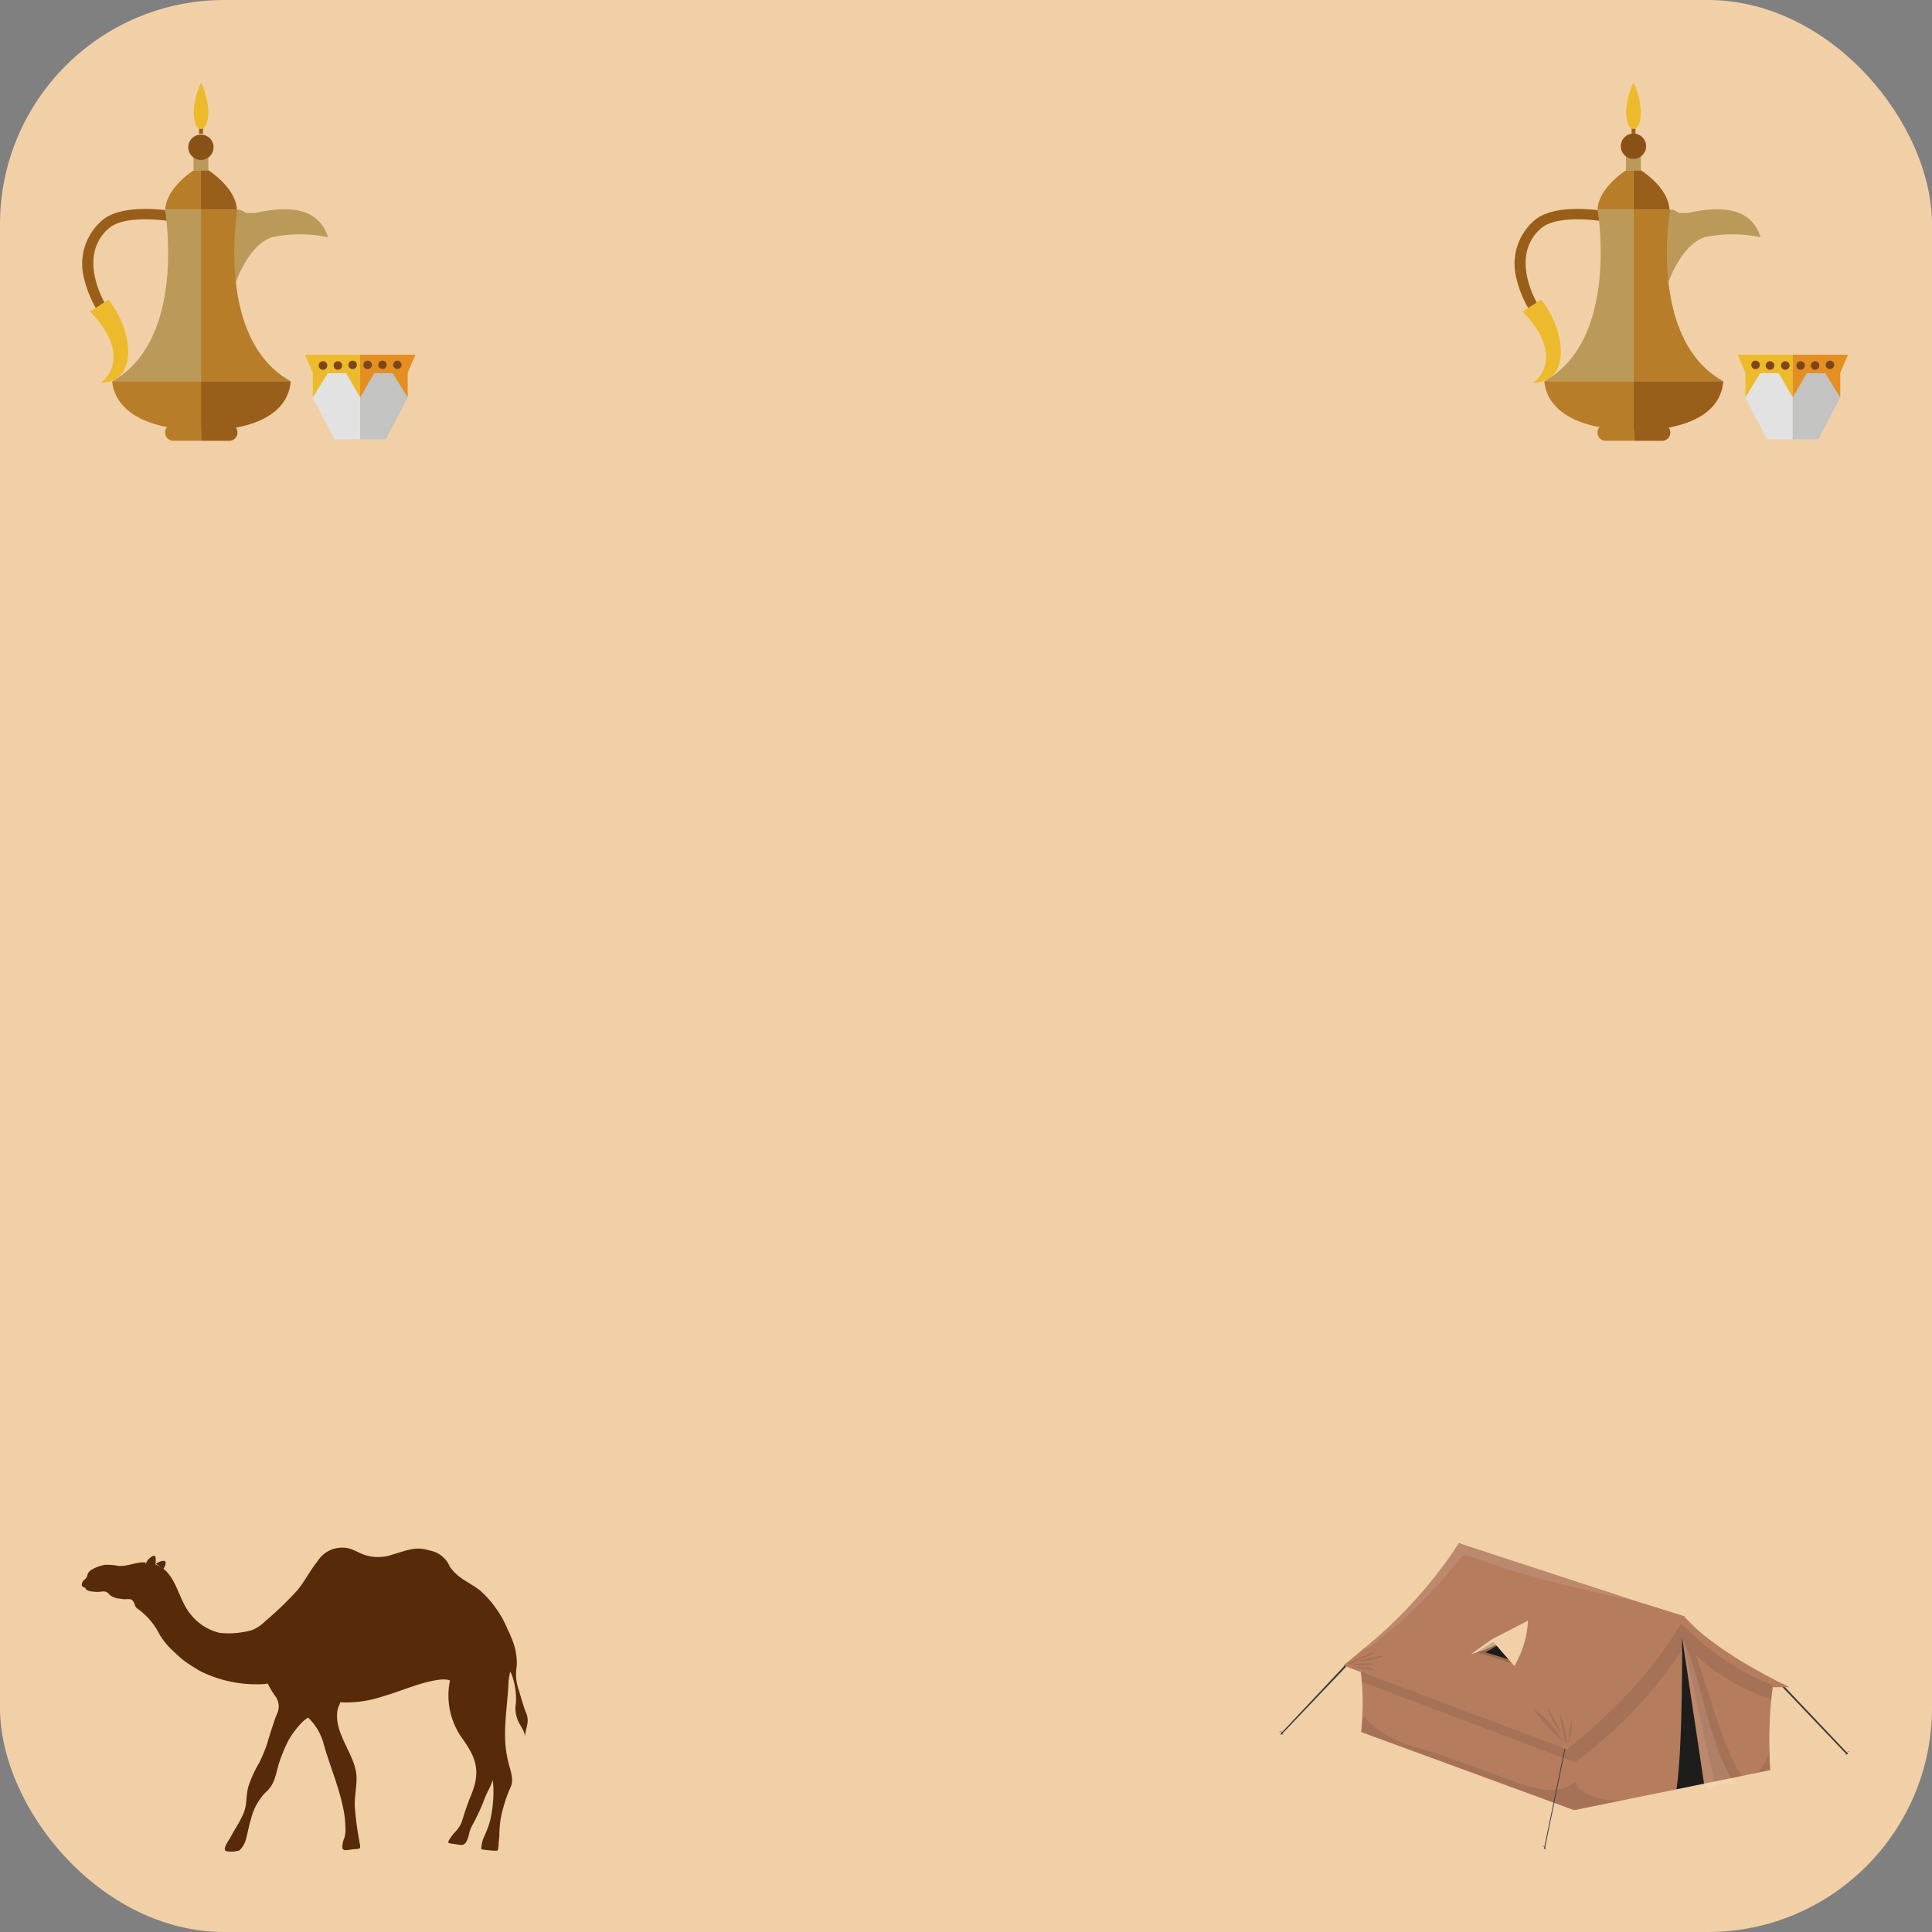 <svg id="Layer_1" data-name="Layer 1" xmlns="http://www.w3.org/2000/svg" viewBox="0 0 189.47 189.47">
	<rect x="0" y="0" width="189.47" height="189.47" fill="#808080" stroke="none"/>
	<defs>
		<style>
			.cls-1{fill:#f2d0a7;}.cls-2{fill:#9d9d9c;}.cls-3{fill:#3c3c3b;}.cls-4{fill:#b67c5e;}.cls-5,.cls-6,.cls-8{fill:#1d1d1b;}.cls-6,.cls-7{opacity:0.1;}.cls-7{fill:#fff;}.cls-8{opacity:0.2;}.cls-9{fill:#572a09;}.cls-10{fill:#bb9958;}.cls-11{fill:#e2e2e2;}.cls-12{fill:#c3c3c2;}.cls-13{fill:#edba2c;}.cls-14{fill:#e58f22;}.cls-15{fill:#b87d29;}.cls-16{fill:#995e1a;}.cls-17{fill:#895116;}.cls-18{fill:#7d4619;}
		</style>
	</defs>
	<rect class="cls-1" width="189.47" height="189.47" rx="22" />
	<path class="cls-2" d="M181.17,171.89a.1.1,0,0,1,.05-.06.11.11,0,0,1,.08,0,0,0,0,0,0,.07,0,.05.05,0,0,0,0-.07.22.22,0,0,0-.16,0,.19.19,0,0,0-.12.11l-.1.27h.12Z" />
	<path class="cls-3" d="M174.88,165.28l6.31,6.65a.08.08,0,0,1,0,.11l-.05,0-.06,0-6.4-6.72Z" />
	<path class="cls-4" d="M175.48,165.46h-1.63l-3.08,0h-4.71l-3.74,0h-2l-7.43,0c-2.91-1.92-5.72-8.55-8.7-12.74l0,0c-.33-.46-.66-.89-1-1.28l17.74,5.8,4.39,1.44C168.49,162.24,175.48,165.44,175.48,165.46Z" />
	<path class="cls-4" d="M152.74,165.94l-5,1-4,.83-1.64.33-7,1.42-1.58.32c.06-.6.1-1.14.12-1.64a22.92,22.92,0,0,0-.06-3.31c0-.31-.06-.64-.1-1,0,0,0-.09,0-.14,0-.26-.07-.54-.11-.83v0c.06-.05.11-.11.18-.16,3.54-2.22,6-6.1,8.51-9.88l.06-.08,1-1.5a20.68,20.68,0,0,0,1.5,1.47,26.24,26.24,0,0,0,8.39,4.81A40.72,40.72,0,0,0,152.74,165.94Z" />
	<path class="cls-4" d="M154.88,175.4c-.14.69-.31,1.4-.51,2.12l-20.88-7.66c.06-.6.1-1.14.12-1.64a22.92,22.92,0,0,0-.06-3.31c0-.31-.06-.64-.1-1,0,0,0-.09,0-.14,0-.26-.07-.54-.11-.83l.82.24L147.72,167l6.38,2.34a3.93,3.93,0,0,1,.73,1.31,5.69,5.69,0,0,1,.33,1.64A12.58,12.58,0,0,1,154.88,175.4Z" />
	<path class="cls-4" d="M173.71,166.66a39.5,39.5,0,0,0-.17,5.13c0,.6,0,1.2.08,1.8l-1.17.24-1.64.34-2.69.55-1,.2-4.58.94-2.86.58h0l-5.29,1.08c.08-.9.12-1.82.12-2.74,0-.66,0-1.32-.05-2-.07-1.16-.18-2.32-.34-3.5v-.05a53.41,53.41,0,0,0,9.51-10.52l.38-.54.91.95h0l.73.71a25.06,25.06,0,0,0,8.25,5.35C173.82,165.69,173.76,166.17,173.71,166.66Z" />
	<path class="cls-5" d="M167.11,174.92l-2.7.55c.65-4.27.55-14.9.55-14.9Z" />
	<path class="cls-6" d="M173.71,166.66a20.22,20.22,0,0,1-7.41-4.34c1.35,3.63,2.47,8.66,4.51,11.85l-2.69.55-2.71-12.21-.23-1a44.29,44.29,0,0,1-10,10.78l-.72.55h0L142,168.12l-8.49-3.21c0-.31-.06-.64-.1-1l-.13,0,.12-.09.71-.59a46.14,46.14,0,0,0,9.74-10.67l.73.23,19,6,1.29.41h0l.73.71a25.06,25.06,0,0,0,8.25,5.35C173.82,165.69,173.76,166.17,173.71,166.66Z" />
	<path class="cls-4" d="M165.25,158.52c-.11.21-.23.41-.35.62a37.7,37.7,0,0,1-4.63,6.24,54.37,54.37,0,0,1-5.44,5.23c-.73.61-1.17.95-1.17.95l-10-3.77-10.23-3.87-.13,0-1.56-.59c.63-.51,1.25-1,1.86-1.54a45.59,45.59,0,0,0,8.4-8.88l.06-.08c.35-.48.69-1,1-1.5l17.74,5.8Z" />
	<path class="cls-7" d="M165,160.57l2.15,14.35c.65,1.3,1-.51,3,.14C167.45,170.76,167.11,165.42,165,160.57Z" />
	<polygon class="cls-5" points="145.68 162.04 148.25 162.83 149.46 159.88 145.68 162.04" />
	<path class="cls-1" d="M146.26,160.8l-2,1.42a12.13,12.13,0,0,0,5.6-3.27Z" />
	<path class="cls-1" d="M146.26,160.8l2.25,2.59a9.73,9.73,0,0,0,1.34-4.44Z" />
	<path class="cls-8" d="M144.81,162l1.63-1Z" />
	<polygon class="cls-8" points="146.44 161.01 148.24 163.09 144.81 162.04 146.44 161.01" />
	<path class="cls-6" d="M159.66,176.44l-5.29,1.08-20.88-7.66c.06-.6.1-1.14.12-1.64a9.62,9.62,0,0,0,1.46,1.32,10.3,10.3,0,0,0,2.33,1.32c.78.31,1.6.53,2.41.77,3,.91,6,2.13,9,3.18a11.17,11.17,0,0,0,2.9.7,4.12,4.12,0,0,0,2.8-.73s0,0,0,0a1.2,1.2,0,0,0,.37.64,2.11,2.11,0,0,0,.23.19A6.11,6.11,0,0,0,159.66,176.44Z" />
	<path class="cls-6" d="M173.62,173.59l-1.17.24a9.41,9.41,0,0,0,.91-1.61l.18-.43C173.55,172.39,173.58,173,173.62,173.59Z" />
	<path class="cls-6" d="M150.47,167.63a9.79,9.79,0,0,1,2.84,3.23,24.66,24.66,0,0,1-2.47-2.64A1.83,1.83,0,0,1,150.47,167.63Z" />
	<path class="cls-6" d="M153,168.13a6.77,6.77,0,0,1,.42,1.22l.09.49.07.42a1.15,1.15,0,0,1-.06.76c-.15-.69-.29-1.38-.43-2.08A3.2,3.2,0,0,1,153,168.13Z" />
	<path class="cls-6" d="M152.21,168.64a8.55,8.55,0,0,1-.43-1.16,14.24,14.24,0,0,1,.8,1.36,2.82,2.82,0,0,1,.42,1.24C152.78,169.58,152.45,169.13,152.21,168.64Z" />
	<path class="cls-6" d="M153.83,171a7.33,7.33,0,0,1,.31-2.37A6.1,6.1,0,0,1,153.83,171Z" />
	<path class="cls-6" d="M134.05,162.27a2,2,0,0,1,.7-.21c-.35.39-.94.43-1.41.66-.2.1-.38.23-.58.33a1,1,0,0,1-.63.12Q133.07,162.69,134.05,162.27Z" />
	<path class="cls-6" d="M132.7,163.22a1.18,1.18,0,0,0-.38.1l1.58,0a2.85,2.85,0,0,0,1-.16A8.5,8.5,0,0,0,132.7,163.22Z" />
	<path class="cls-6" d="M133,163a11.85,11.85,0,0,1,2.77-.63,5,5,0,0,1-1.26.38A9.71,9.71,0,0,1,133,163Z" />
	<path class="cls-6" d="M134.16,163.5a1.94,1.94,0,0,0-.34,0l-1.11,0a15.45,15.45,0,0,0,2.22.33A7,7,0,0,0,134.16,163.5Z" />
	<path class="cls-7" d="M160.86,157.08l-.21,0c-3.24-.72-6.52-1.45-9.89-2.35-.8-.22-1.61-.44-2.43-.68-1.09-.32-2.16-.72-3.24-1.11l-.83-.29-.15-.05a.86.86,0,0,0-.65,0,1.08,1.08,0,0,0-.33.31,46.58,46.58,0,0,1-8.55,8.4,1.93,1.93,0,0,1-1,.47,45.59,45.59,0,0,0,8.4-8.88l.06-.08c.35-.48.69-1,1-1.5Z" />
	<path class="cls-2" d="M125.63,169.9a.12.12,0,0,0,0-.05h-.08a.05.05,0,0,1-.07,0,.07.07,0,0,1,0-.08.18.18,0,0,1,.16,0,.25.25,0,0,1,.12.11l.1.26h-.12Z" />
	<path class="cls-3" d="M131.89,163.32,125.61,170a.08.08,0,0,0,0,.11h0l.06,0,6.33-6.64Z" />
	<path class="cls-2" d="M151.47,181.15a.08.08,0,0,0-.05-.05h-.08a.05.05,0,0,1-.07,0,.08.08,0,0,1,0-.08.2.2,0,0,1,.17,0,.2.2,0,0,1,.11.11l.11.26h-.13Z" />
	<path class="cls-3" d="M153.44,171.48l-2,9.72a.08.08,0,0,0,0,.11h0a.07.07,0,0,0,.06,0l2-9.75Z" />
	<path class="cls-9" d="M51.56,167.9c-.31-.8-.5-1.6-.77-2.43a4.61,4.61,0,0,1-.11-2.1,6.17,6.17,0,0,0-.3-2.16,13.77,13.77,0,0,0-.6-1.43A10.54,10.54,0,0,0,47.11,156c-1-.8-2.21-1.18-3-2.37a2.67,2.67,0,0,0-2-1.58c-1.35-.43-2.21,0-3.6.4a4.25,4.25,0,0,1-2.86,0c-.41-.16-.82-.39-1.27-.55a2.84,2.84,0,0,0-3.24,1.21c-.75.93-1.27,2-2,2.87A32.81,32.81,0,0,1,26,159a3.91,3.91,0,0,1-1.27.86,8.59,8.59,0,0,1-3.16.28,5.1,5.1,0,0,1-2.9-1.86c-1.08-1.28-1.33-3.47-2.71-4.49l.08.05c.1-.15.33-.59.13-.73s-.78.14-.87.27l.5.31a3.07,3.07,0,0,0-.55-.25,3.44,3.44,0,0,0,0-.78c-.19-.28-.74.27-.82.43a1,1,0,0,0-.14.37v-.23c-.92-.09-1.74.41-2.66.34a5.63,5.63,0,0,0-1.29-.11,3.54,3.54,0,0,0-1.29.45.86.86,0,0,0-.47.52.84.84,0,0,1-.12.31c-.11.15-.28.22-.37.41-.17.37,0,.52.28.55h0c0,.42,1.07.42,1.32.41s.5-.08.71,0,.31.27.47.38a1.89,1.89,0,0,0,.76.28c.18,0,.38.06.57.07a3.06,3.06,0,0,1,.61,0c.22.08.29.28.4.48a.64.64,0,0,0,.26.43,6.75,6.75,0,0,1,2.14,2.48A7.13,7.13,0,0,0,17.08,162a10.44,10.44,0,0,0,1,.89,18.65,18.65,0,0,0,1.57,1A12.36,12.36,0,0,0,26,165.15l.25-.05a9.41,9.41,0,0,0,.78,1.29,1.65,1.65,0,0,1,.11,1.73c-.17.41-.72,2.08-.94,2.88a15.84,15.84,0,0,1-.77,1.86,11.71,11.71,0,0,0-1.08,2.37c-.23.83-.12,1.69-.42,2.48s-.89,1.65-1.32,2.46c0,.06-.1.16-.17.28-.21.32-.47.78-.37,1s1.18.15,1.43,0a2.42,2.42,0,0,0,.66-1.25c.18-.64.29-1.34.43-1.71A5.74,5.74,0,0,1,26,175.82c.88-.73,1-1.58,1.3-2.7a14.74,14.74,0,0,1,1-2.46,8.45,8.45,0,0,1,1.52-1.94l.39-.28a5.49,5.49,0,0,1,1.46,2.34c.66,2.42,1.66,4.58,2.08,7.05a11,11,0,0,1,.13,1.74,2.36,2.36,0,0,1-.16.8,2.42,2.42,0,0,0-.15.76c0,.54.68.23,1.26.21s.54-.08.41-.75c0-.14-.05-.28-.07-.42a28,28,0,0,1-.37-2.95c-.06-1.08.24-2.18.15-3.23-.25-2-2-3.82-1.89-5.86a2,2,0,0,1,.23-.95l.08-.24a11,11,0,0,0,4.11-.56c1.7-.46,4.19-1.61,6-1.68a2,2,0,0,1,.65.1,7.22,7.22,0,0,0,1.17,5.64c1.39,1.91,1.87,3.25.91,5.58-.55,1.34-.67,1.91-1,2.84a3.57,3.57,0,0,1-.65.88,3.2,3.2,0,0,0-.33.42c-.41.62-.38.58.31.68s1,.25,1.27-.38a2.81,2.81,0,0,0,.18-.56,3.15,3.15,0,0,1,.25-.75,20.47,20.47,0,0,0,1.22-2.59c.31-.86.59-1.16.87-2l.06.75a13,13,0,0,1-.32,3.22,9.6,9.6,0,0,1-.57,1.54,3.1,3.1,0,0,0-.3,1.29,9.84,9.84,0,0,0,1.15.13c.54,0,.45.12.54-.45,0-.33.06-.67.08-1a12.11,12.11,0,0,1,.13-1.68,14.13,14.13,0,0,1,1-3.15c.34-.82-.14-1.79-.3-2.62-.61-2.57,0-5.25.08-7.84l.15-.83.16.32a7.14,7.14,0,0,1,.41,2.74,3.06,3.06,0,0,0,.12,1.56c.21.64.71,1.11.77,1.78C51.54,169.36,52,168.86,51.56,167.9Z" />
	<path class="cls-10" d="M24.48,21.75a1.2,1.2,0,1,1-1.2-1.19A1.2,1.2,0,0,1,24.48,21.75Z" />
	<path class="cls-10" d="M21.73,27.67h1.4s1.27-3.69,3.54-4.4a13,13,0,0,1,5.5,0c-.83-2.71-3.5-3.21-7.11-2.39H22.84Z" />
	<polygon class="cls-11" points="29.9 34.78 30.67 36.56 30.67 38.98 32.8 43.08 35.32 43.08 35.32 34.78 29.9 34.78" />
	<polygon class="cls-12" points="40.74 34.78 39.98 36.56 39.98 38.98 37.84 43.08 35.32 43.08 35.32 34.78 40.74 34.78" />
	<polygon class="cls-13" points="30.67 38.98 32.14 36.6 33.95 36.6 35.32 38.98 35.32 34.78 29.9 34.78 30.67 36.56 30.67 38.98" />
	<polygon class="cls-14" points="39.98 38.98 38.51 36.6 36.7 36.6 35.32 38.98 35.32 34.78 40.74 34.78 39.98 36.56 39.98 38.98" />
	<path class="cls-15" d="M19.7,16.7H19s-2.71,1.69-2.79,3.86H19.7Z" />
	<path class="cls-16" d="M19.7,16.7h.74s2.7,1.69,2.79,3.86H19.7Z" />
	<rect class="cls-10" x="18.97" y="13.75" width="1.46" height="2.95" />
	<path class="cls-17" d="M20.94,14.33a1.24,1.24,0,1,1-2.47,0,1.24,1.24,0,0,1,2.47,0Z" />
	<rect class="cls-16" x="19.52" y="12" width="0.38" height="1.11" />
	<path class="cls-13" d="M20.43,10.86c0,1.26-.33,1.79-.73,1.79S19,12.12,19,10.86a7.88,7.88,0,0,1,.72-2.77A7.8,7.8,0,0,1,20.43,10.86Z" />
	<path class="cls-16" d="M9.53,30.42a10.59,10.59,0,0,1-1.31-3.21A5.61,5.61,0,0,1,10,21.63c2.14-1.88,7.21-.88,7.43-.84l-.2,1c-1.33-.27-5.1-.68-6.57.61-3.2,2.8-.3,7.47-.27,7.51Zm7.69-8.65h0l.1-.49Z" />
	<path class="cls-10" d="M16.18,20.56S18.4,33.28,11,37.39h8.78V20.56Z" />
	<path class="cls-15" d="M23.28,20.56s-2.22,12.72,5.23,16.83H19.73V20.56Z" />
	<path class="cls-15" d="M11,37.39c.18,2.13,2.19,4.78,8.78,4.78V37.39Z" />
	<path class="cls-16" d="M28.51,37.39c-.45,5.43-9.41,4.78-8.78,4.78V37.39Z" />
	<path class="cls-15" d="M19.73,41.61H17a.81.81,0,0,0,0,1.62h2.75Z" />
	<path class="cls-16" d="M19.73,41.61h2.75a.81.81,0,0,1,0,1.62H19.73Z" />
	<path class="cls-13" d="M10.64,29.39,8.82,30.55c4,4.09,1.75,6.63,1,7C13.71,37.5,13,32.29,10.64,29.39Z" />
	<path class="cls-18" d="M32.09,35.78a.42.42,0,1,1-.83,0,.42.42,0,0,1,.83,0Z" />
	<path class="cls-18" d="M33.55,35.78a.42.42,0,1,1-.83,0,.42.42,0,0,1,.83,0Z" />
	<path class="cls-18" d="M35,35.78a.42.42,0,0,1-.42.42.41.41,0,0,1-.41-.42.41.41,0,0,1,.41-.41A.41.41,0,0,1,35,35.78Z" />
	<path class="cls-18" d="M36.47,35.78a.42.42,0,0,1-.42.42.41.41,0,0,1-.41-.42.41.41,0,0,1,.41-.41A.41.41,0,0,1,36.47,35.78Z" />
	<path class="cls-18" d="M37.92,35.78a.41.41,0,1,1-.82,0,.41.41,0,0,1,.82,0Z" />
	<path class="cls-18" d="M39.38,35.78a.41.41,0,1,1-.82,0,.41.41,0,0,1,.82,0Z" />
	<path class="cls-10" d="M165,21.75a1.2,1.2,0,1,1-1.19-1.19A1.2,1.2,0,0,1,165,21.75Z" />
	<path class="cls-10" d="M162.22,27.67h1.4s1.27-3.69,3.55-4.4a13,13,0,0,1,5.49,0c-.83-2.71-3.5-3.21-7.11-2.39h-2.22Z" />
	<polygon class="cls-11" points="170.4 34.78 171.16 36.56 171.16 38.98 173.3 43.08 175.81 43.08 175.81 34.78 170.4 34.78" />
	<polygon class="cls-12" points="181.23 34.78 180.47 36.56 180.47 38.98 178.33 43.08 175.81 43.08 175.81 34.78 181.23 34.78" />
	<polygon class="cls-13" points="171.16 38.98 172.63 36.6 174.44 36.6 175.81 38.98 175.81 34.78 170.4 34.78 171.16 36.56 171.16 38.98" />
	<polygon class="cls-14" points="180.47 38.98 179 36.6 177.19 36.6 175.81 38.98 175.81 34.78 181.23 34.78 180.47 36.56 180.47 38.98" />
	<path class="cls-15" d="M160.2,16.7h-.74s-2.7,1.69-2.79,3.86h3.53Z" />
	<path class="cls-16" d="M160.2,16.7h.73s2.71,1.69,2.79,3.86H160.2Z" />
	<rect class="cls-10" x="159.46" y="13.75" width="1.46" height="2.95" />
	<path class="cls-17" d="M161.43,14.33a1.24,1.24,0,1,1-1.23-1.23A1.24,1.24,0,0,1,161.43,14.33Z" />
	<rect class="cls-16" x="160.01" y="12" width="0.38" height="1.11" />
	<path class="cls-13" d="M160.92,10.86c0,1.26-.32,1.79-.72,1.79s-.73-.53-.73-1.79a7.8,7.8,0,0,1,.73-2.77A7.88,7.88,0,0,1,160.92,10.86Z" />
	<path class="cls-16" d="M150,30.42a10.59,10.59,0,0,1-1.31-3.21,5.61,5.61,0,0,1,1.77-5.58c2.15-1.88,7.22-.88,7.43-.84l-.2,1c-1.33-.27-5.1-.68-6.57.61-3.2,2.8-.3,7.47-.27,7.51Zm7.69-8.65h0l.1-.49Z" />
	<path class="cls-10" d="M156.67,20.56s2.22,12.72-5.22,16.83h8.77V20.56Z" />
	<path class="cls-15" d="M163.78,20.56S161.56,33.28,169,37.39h-8.78V20.56Z" />
	<path class="cls-15" d="M151.45,37.39c.17,2.13,2.18,4.78,8.77,4.78V37.39Z" />
	<path class="cls-16" d="M169,37.39c-.44,5.43-9.41,4.78-8.78,4.78V37.39Z" />
	<path class="cls-15" d="M160.22,41.61h-2.75a.81.81,0,0,0,0,1.62h2.75Z" />
	<path class="cls-16" d="M160.22,41.61H163a.81.81,0,0,1,0,1.62h-2.75Z" />
	<path class="cls-13" d="M151.13,29.39l-1.82,1.16c4,4.09,1.75,6.63,1,7C154.2,37.5,153.52,32.29,151.13,29.39Z" />
	<path class="cls-18" d="M172.58,35.78a.41.41,0,0,1-.41.42.42.42,0,0,1-.42-.42.41.41,0,0,1,.42-.41A.41.41,0,0,1,172.58,35.78Z" />
	<path class="cls-18" d="M174,35.78a.42.42,0,1,1-.83,0,.42.42,0,0,1,.83,0Z" />
	<path class="cls-18" d="M175.5,35.78a.42.42,0,1,1-.83,0,.42.42,0,0,1,.83,0Z" />
	<path class="cls-18" d="M177,35.78a.42.42,0,1,1-.83,0,.42.42,0,0,1,.83,0Z" />
	<path class="cls-18" d="M178.42,35.78a.42.42,0,1,1-.83,0,.42.42,0,0,1,.83,0Z" />
	<path class="cls-18" d="M179.88,35.78a.42.42,0,0,1-.42.42.41.41,0,0,1-.41-.42.41.41,0,0,1,.41-.41A.41.41,0,0,1,179.88,35.78Z" />
</svg>
